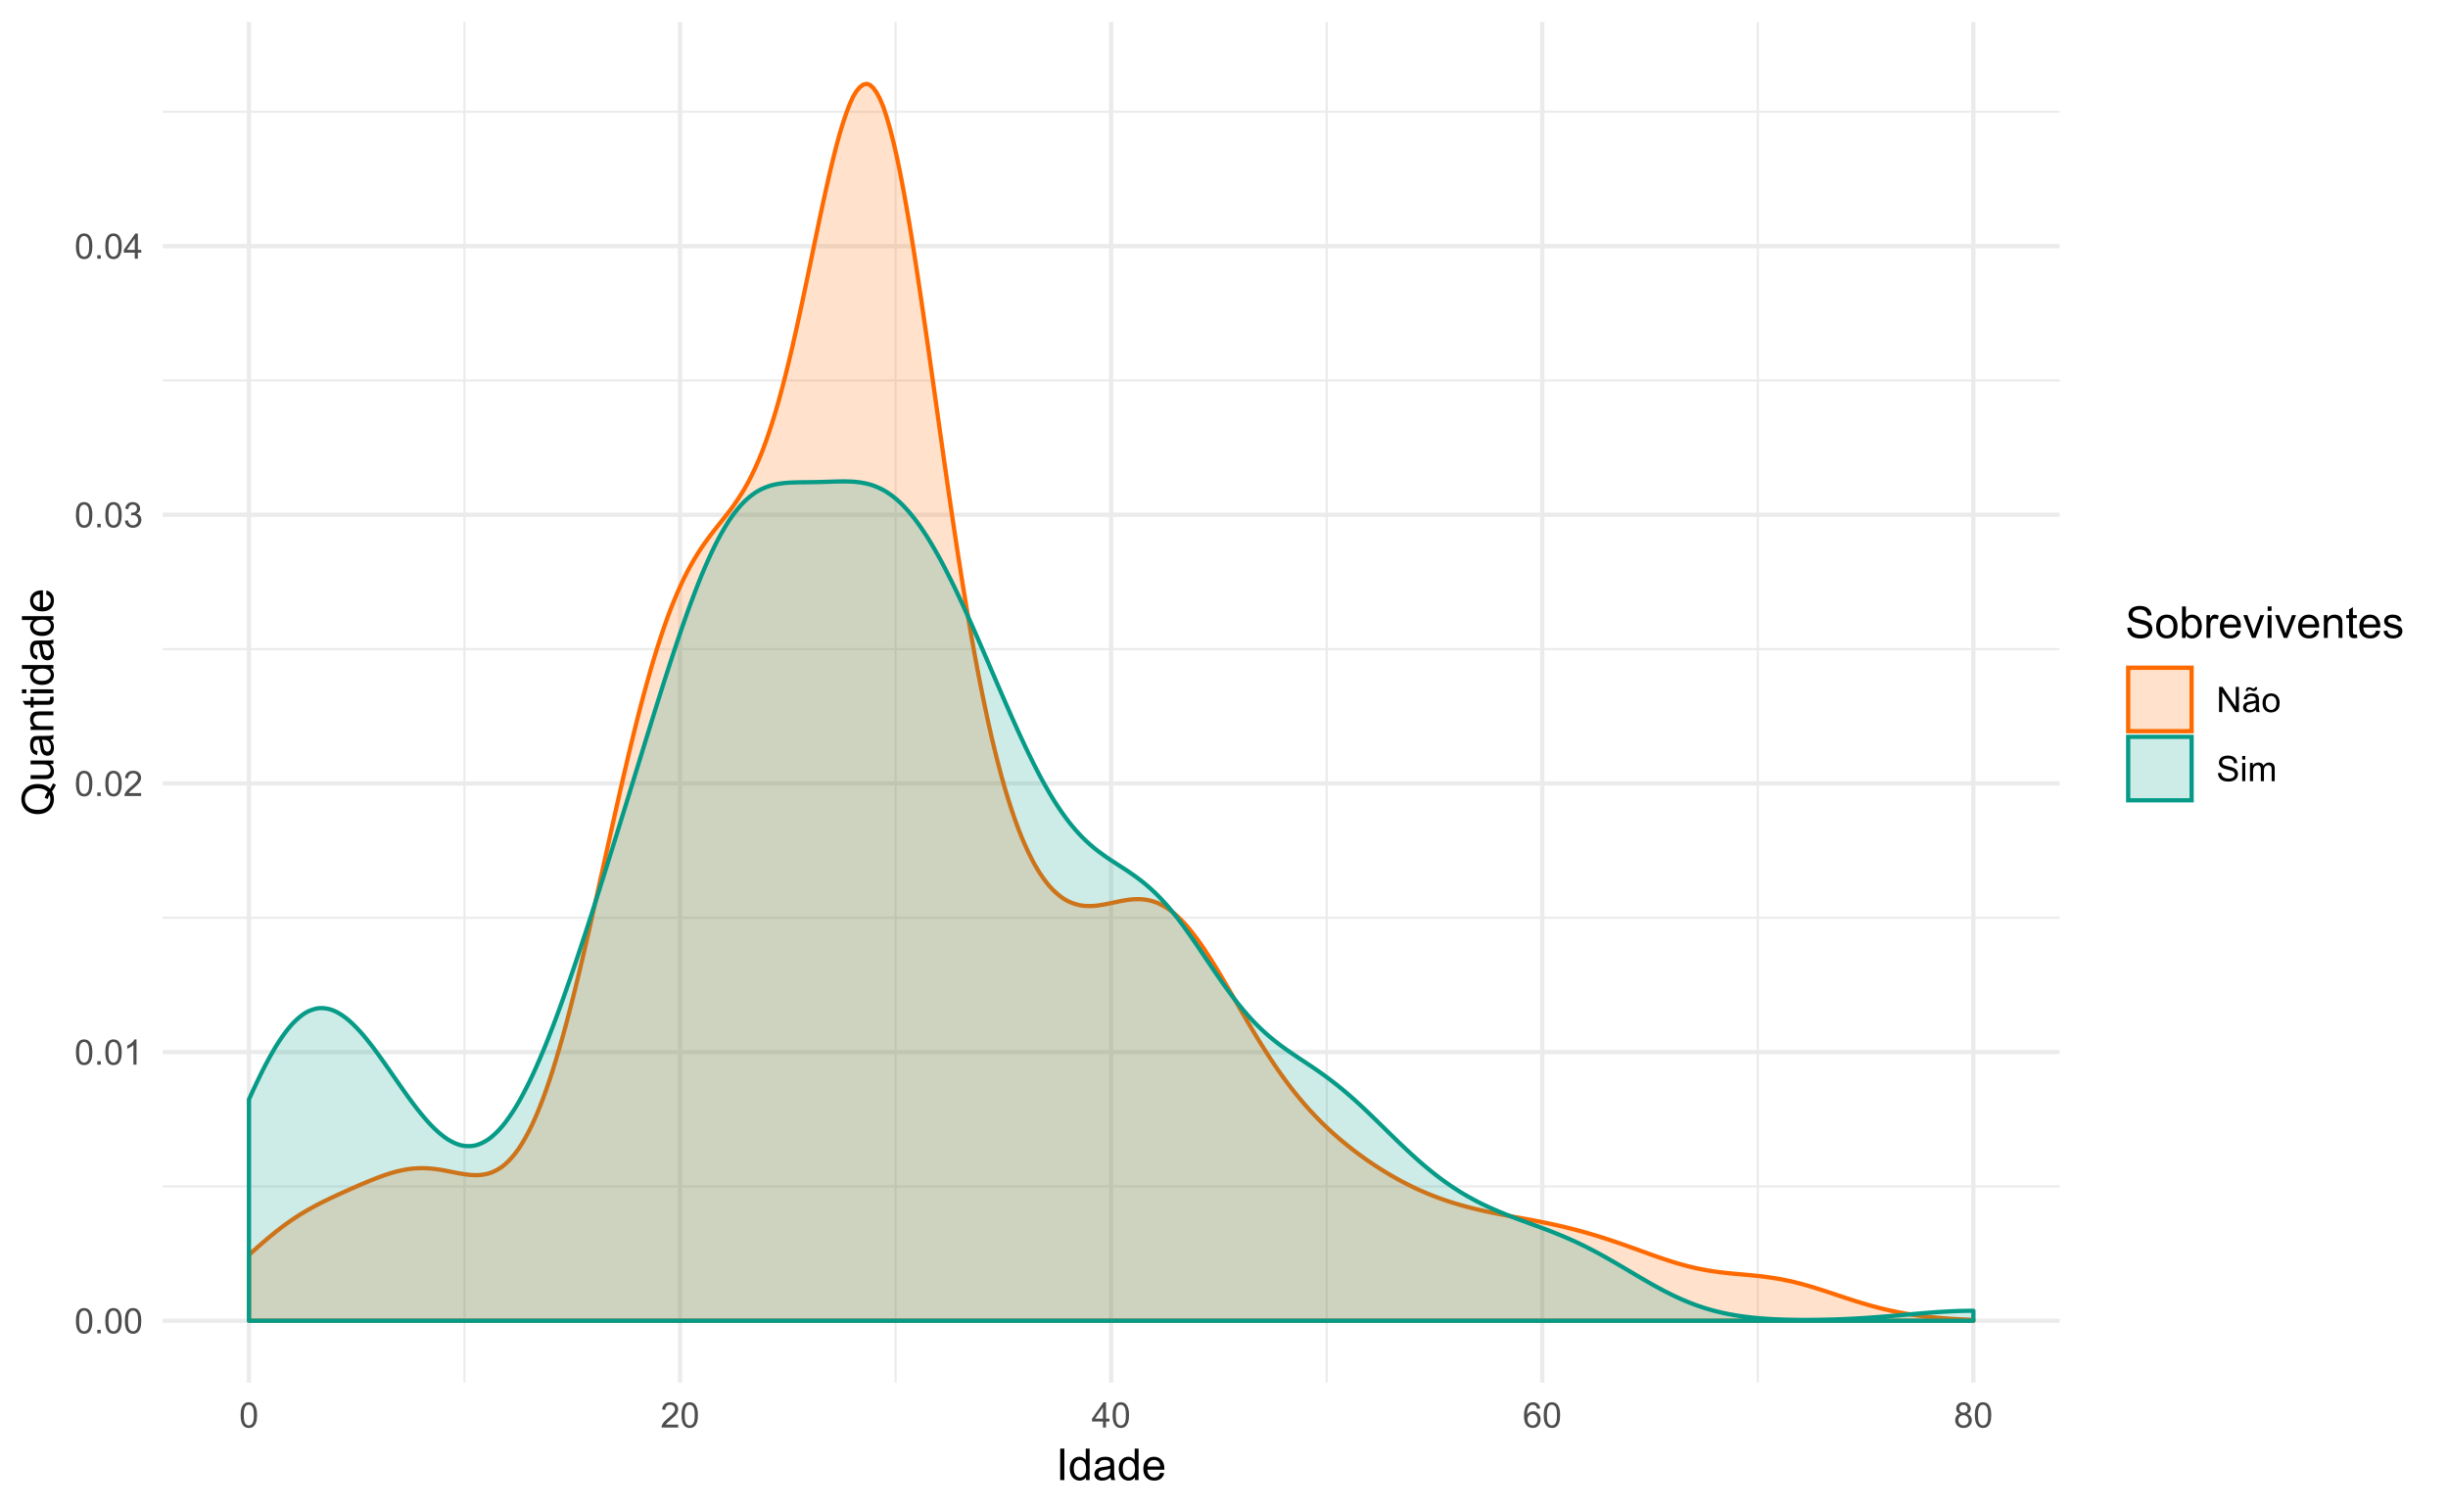 <?xml version="1.0" encoding="UTF-8"?>
<svg xmlns="http://www.w3.org/2000/svg" xmlns:xlink="http://www.w3.org/1999/xlink" width="612pt" height="378pt" viewBox="0 0 612 378" version="1.1">
<defs>
<g>
<symbol overflow="visible" id="glyph0-0">
<path style="stroke:none;" d="M 1.102 0 L 1.102 -5.5 L 5.5 -5.5 L 5.5 0 Z M 1.238 -0.137 L 5.363 -0.137 L 5.363 -5.363 L 1.238 -5.363 Z M 1.238 -0.137 "/>
</symbol>
<symbol overflow="visible" id="glyph0-1">
<path style="stroke:none;" d="M 0.367 -3.105 C 0.363 -3.848 0.438 -4.445 0.594 -4.902 C 0.742 -5.355 0.973 -5.707 1.277 -5.953 C 1.578 -6.199 1.957 -6.32 2.418 -6.324 C 2.754 -6.32 3.051 -6.254 3.309 -6.121 C 3.562 -5.984 3.773 -5.789 3.938 -5.531 C 4.102 -5.273 4.23 -4.961 4.328 -4.594 C 4.422 -4.227 4.469 -3.73 4.473 -3.105 C 4.469 -2.367 4.395 -1.77 4.242 -1.316 C 4.09 -0.859 3.863 -0.508 3.562 -0.262 C 3.258 -0.016 2.875 0.105 2.418 0.109 C 1.809 0.105 1.332 -0.109 0.988 -0.547 C 0.57 -1.066 0.363 -1.922 0.367 -3.105 Z M 1.16 -3.105 C 1.16 -2.07 1.281 -1.379 1.523 -1.039 C 1.766 -0.695 2.062 -0.527 2.418 -0.527 C 2.773 -0.527 3.074 -0.699 3.316 -1.043 C 3.559 -1.387 3.68 -2.074 3.68 -3.105 C 3.68 -4.145 3.559 -4.832 3.316 -5.172 C 3.074 -5.512 2.77 -5.684 2.41 -5.684 C 2.051 -5.684 1.77 -5.531 1.559 -5.234 C 1.293 -4.844 1.16 -4.137 1.16 -3.105 Z M 1.16 -3.105 "/>
</symbol>
<symbol overflow="visible" id="glyph0-2">
<path style="stroke:none;" d="M 0.801 0 L 0.801 -0.883 L 1.68 -0.883 L 1.68 0 Z M 0.801 0 "/>
</symbol>
<symbol overflow="visible" id="glyph0-3">
<path style="stroke:none;" d="M 3.277 0 L 2.504 0 L 2.504 -4.93 C 2.316 -4.75 2.074 -4.574 1.773 -4.395 C 1.469 -4.215 1.195 -4.082 0.957 -3.996 L 0.957 -4.742 C 1.387 -4.941 1.766 -5.188 2.09 -5.48 C 2.414 -5.77 2.645 -6.051 2.781 -6.324 L 3.277 -6.324 Z M 3.277 0 "/>
</symbol>
<symbol overflow="visible" id="glyph0-4">
<path style="stroke:none;" d="M 4.43 -0.742 L 4.43 0 L 0.266 0 C 0.258 -0.188 0.289 -0.367 0.355 -0.539 C 0.461 -0.82 0.629 -1.098 0.863 -1.375 C 1.094 -1.648 1.434 -1.965 1.879 -2.328 C 2.562 -2.887 3.023 -3.332 3.266 -3.664 C 3.5 -3.988 3.621 -4.301 3.625 -4.594 C 3.621 -4.898 3.512 -5.156 3.297 -5.367 C 3.074 -5.578 2.789 -5.684 2.441 -5.684 C 2.066 -5.684 1.77 -5.57 1.547 -5.348 C 1.32 -5.125 1.207 -4.816 1.207 -4.422 L 0.414 -4.504 C 0.465 -5.094 0.668 -5.543 1.027 -5.855 C 1.379 -6.164 1.855 -6.32 2.457 -6.324 C 3.059 -6.32 3.539 -6.152 3.891 -5.82 C 4.242 -5.484 4.418 -5.07 4.422 -4.578 C 4.418 -4.32 4.367 -4.074 4.266 -3.832 C 4.164 -3.59 3.992 -3.332 3.754 -3.062 C 3.512 -2.793 3.113 -2.426 2.562 -1.957 C 2.094 -1.566 1.797 -1.301 1.664 -1.16 C 1.531 -1.02 1.422 -0.879 1.34 -0.742 Z M 4.43 -0.742 "/>
</symbol>
<symbol overflow="visible" id="glyph0-5">
<path style="stroke:none;" d="M 0.371 -1.664 L 1.145 -1.766 C 1.23 -1.324 1.383 -1.008 1.598 -0.816 C 1.809 -0.621 2.066 -0.527 2.375 -0.527 C 2.734 -0.527 3.043 -0.652 3.297 -0.906 C 3.547 -1.156 3.672 -1.469 3.676 -1.844 C 3.672 -2.195 3.555 -2.488 3.324 -2.719 C 3.09 -2.949 2.797 -3.062 2.441 -3.066 C 2.293 -3.062 2.109 -3.035 1.895 -2.98 L 1.98 -3.66 C 2.031 -3.652 2.07 -3.648 2.105 -3.652 C 2.434 -3.648 2.73 -3.734 2.996 -3.91 C 3.254 -4.078 3.387 -4.344 3.391 -4.703 C 3.387 -4.984 3.289 -5.219 3.102 -5.406 C 2.906 -5.59 2.66 -5.684 2.359 -5.688 C 2.055 -5.684 1.805 -5.59 1.605 -5.402 C 1.402 -5.215 1.273 -4.93 1.219 -4.555 L 0.445 -4.691 C 0.539 -5.207 0.754 -5.609 1.09 -5.895 C 1.426 -6.18 1.844 -6.32 2.344 -6.324 C 2.688 -6.32 3.004 -6.246 3.293 -6.102 C 3.582 -5.953 3.801 -5.754 3.953 -5.5 C 4.105 -5.242 4.184 -4.973 4.184 -4.688 C 4.184 -4.414 4.109 -4.164 3.965 -3.945 C 3.816 -3.719 3.602 -3.543 3.316 -3.41 C 3.688 -3.324 3.977 -3.145 4.184 -2.875 C 4.391 -2.602 4.492 -2.262 4.496 -1.859 C 4.492 -1.305 4.293 -0.84 3.895 -0.461 C 3.492 -0.078 2.984 0.109 2.371 0.113 C 1.816 0.109 1.355 -0.051 0.992 -0.379 C 0.625 -0.707 0.418 -1.137 0.371 -1.664 Z M 0.371 -1.664 "/>
</symbol>
<symbol overflow="visible" id="glyph0-6">
<path style="stroke:none;" d="M 2.844 0 L 2.844 -1.508 L 0.113 -1.508 L 0.113 -2.219 L 2.988 -6.301 L 3.617 -6.301 L 3.617 -2.219 L 4.469 -2.219 L 4.469 -1.508 L 3.617 -1.508 L 3.617 0 Z M 2.844 -2.219 L 2.844 -5.059 L 0.871 -2.219 Z M 2.844 -2.219 "/>
</symbol>
<symbol overflow="visible" id="glyph0-7">
<path style="stroke:none;" d="M 4.379 -4.758 L 3.609 -4.695 C 3.539 -4.996 3.441 -5.219 3.316 -5.359 C 3.105 -5.574 2.848 -5.684 2.543 -5.688 C 2.297 -5.684 2.078 -5.617 1.895 -5.484 C 1.648 -5.305 1.457 -5.043 1.32 -4.703 C 1.176 -4.363 1.105 -3.879 1.102 -3.25 C 1.285 -3.531 1.512 -3.742 1.781 -3.879 C 2.051 -4.016 2.332 -4.082 2.629 -4.086 C 3.141 -4.082 3.578 -3.895 3.945 -3.516 C 4.305 -3.137 4.488 -2.645 4.492 -2.047 C 4.488 -1.648 4.402 -1.281 4.234 -0.941 C 4.062 -0.602 3.828 -0.34 3.531 -0.16 C 3.23 0.02 2.895 0.105 2.52 0.109 C 1.871 0.105 1.344 -0.129 0.941 -0.602 C 0.531 -1.074 0.328 -1.855 0.332 -2.949 C 0.328 -4.16 0.551 -5.047 1.004 -5.602 C 1.395 -6.082 1.926 -6.32 2.59 -6.324 C 3.086 -6.32 3.492 -6.184 3.809 -5.906 C 4.125 -5.629 4.312 -5.246 4.379 -4.758 Z M 1.219 -2.039 C 1.219 -1.773 1.273 -1.516 1.387 -1.273 C 1.5 -1.027 1.66 -0.844 1.863 -0.719 C 2.066 -0.59 2.277 -0.527 2.504 -0.527 C 2.828 -0.527 3.109 -0.656 3.348 -0.922 C 3.578 -1.184 3.695 -1.543 3.699 -2 C 3.695 -2.43 3.582 -2.773 3.352 -3.027 C 3.117 -3.273 2.824 -3.398 2.477 -3.402 C 2.121 -3.398 1.824 -3.273 1.582 -3.027 C 1.34 -2.773 1.219 -2.445 1.219 -2.039 Z M 1.219 -2.039 "/>
</symbol>
<symbol overflow="visible" id="glyph0-8">
<path style="stroke:none;" d="M 1.555 -3.418 C 1.23 -3.531 0.992 -3.699 0.84 -3.918 C 0.684 -4.133 0.609 -4.395 0.609 -4.699 C 0.609 -5.156 0.773 -5.539 1.102 -5.855 C 1.43 -6.164 1.867 -6.32 2.418 -6.324 C 2.969 -6.32 3.41 -6.16 3.746 -5.844 C 4.078 -5.523 4.246 -5.137 4.25 -4.68 C 4.246 -4.387 4.172 -4.133 4.02 -3.918 C 3.863 -3.699 3.629 -3.531 3.32 -3.418 C 3.707 -3.285 4 -3.082 4.203 -2.805 C 4.402 -2.52 4.504 -2.184 4.508 -1.801 C 4.504 -1.258 4.312 -0.805 3.934 -0.441 C 3.551 -0.074 3.051 0.105 2.434 0.109 C 1.809 0.105 1.309 -0.074 0.926 -0.441 C 0.543 -0.809 0.352 -1.27 0.355 -1.82 C 0.352 -2.23 0.457 -2.574 0.668 -2.852 C 0.875 -3.125 1.168 -3.312 1.555 -3.418 Z M 1.402 -4.727 C 1.398 -4.426 1.496 -4.184 1.688 -3.996 C 1.879 -3.805 2.129 -3.707 2.438 -3.711 C 2.734 -3.707 2.977 -3.801 3.168 -3.992 C 3.355 -4.176 3.449 -4.406 3.453 -4.684 C 3.449 -4.965 3.352 -5.203 3.16 -5.398 C 2.961 -5.586 2.719 -5.684 2.43 -5.688 C 2.129 -5.684 1.883 -5.59 1.691 -5.402 C 1.496 -5.215 1.398 -4.988 1.402 -4.727 Z M 1.152 -1.816 C 1.148 -1.598 1.199 -1.383 1.309 -1.176 C 1.41 -0.969 1.566 -0.809 1.773 -0.695 C 1.98 -0.582 2.203 -0.527 2.441 -0.527 C 2.809 -0.527 3.113 -0.645 3.355 -0.883 C 3.594 -1.121 3.715 -1.426 3.719 -1.793 C 3.715 -2.164 3.59 -2.469 3.344 -2.715 C 3.094 -2.957 2.785 -3.082 2.414 -3.082 C 2.051 -3.082 1.75 -2.961 1.512 -2.719 C 1.27 -2.477 1.148 -2.176 1.152 -1.816 Z M 1.152 -1.816 "/>
</symbol>
<symbol overflow="visible" id="glyph0-9">
<path style="stroke:none;" d="M 0.672 0 L 0.672 -6.301 L 1.527 -6.301 L 4.836 -1.352 L 4.836 -6.301 L 5.633 -6.301 L 5.633 0 L 4.777 0 L 1.469 -4.949 L 1.469 0 Z M 0.672 0 "/>
</symbol>
<symbol overflow="visible" id="glyph0-10">
<path style="stroke:none;" d="M 3.559 -0.562 C 3.27 -0.32 2.996 -0.148 2.73 -0.047 C 2.465 0.051 2.18 0.098 1.879 0.102 C 1.375 0.098 0.988 -0.02 0.719 -0.266 C 0.449 -0.508 0.316 -0.82 0.316 -1.203 C 0.316 -1.422 0.367 -1.629 0.469 -1.816 C 0.57 -2 0.703 -2.148 0.871 -2.262 C 1.031 -2.371 1.215 -2.453 1.426 -2.516 C 1.574 -2.551 1.805 -2.59 2.113 -2.629 C 2.734 -2.703 3.195 -2.793 3.492 -2.895 C 3.492 -3 3.492 -3.066 3.496 -3.098 C 3.492 -3.41 3.418 -3.633 3.277 -3.766 C 3.074 -3.938 2.781 -4.023 2.398 -4.027 C 2.031 -4.023 1.762 -3.961 1.59 -3.836 C 1.414 -3.707 1.289 -3.48 1.207 -3.16 L 0.453 -3.262 C 0.516 -3.582 0.629 -3.844 0.789 -4.043 C 0.945 -4.242 1.172 -4.395 1.473 -4.504 C 1.77 -4.609 2.117 -4.664 2.508 -4.668 C 2.898 -4.664 3.215 -4.617 3.457 -4.527 C 3.699 -4.434 3.879 -4.32 3.996 -4.184 C 4.109 -4.043 4.188 -3.867 4.238 -3.656 C 4.258 -3.523 4.27 -3.285 4.273 -2.945 L 4.273 -1.914 C 4.27 -1.191 4.289 -0.734 4.324 -0.547 C 4.355 -0.352 4.418 -0.172 4.52 0 L 3.711 0 C 3.629 -0.16 3.578 -0.348 3.559 -0.562 Z M 3.492 -2.289 C 3.211 -2.172 2.789 -2.074 2.23 -2 C 1.91 -1.949 1.684 -1.898 1.555 -1.844 C 1.422 -1.785 1.32 -1.699 1.25 -1.59 C 1.176 -1.477 1.141 -1.355 1.145 -1.227 C 1.141 -1.016 1.219 -0.844 1.379 -0.707 C 1.531 -0.57 1.762 -0.504 2.062 -0.504 C 2.359 -0.504 2.621 -0.566 2.855 -0.699 C 3.086 -0.824 3.258 -1.004 3.367 -1.234 C 3.449 -1.406 3.492 -1.664 3.492 -2.008 Z M 0.984 -5.238 C 0.98 -5.535 1.062 -5.773 1.23 -5.953 C 1.391 -6.129 1.598 -6.215 1.855 -6.219 C 2.031 -6.215 2.273 -6.137 2.582 -5.984 C 2.75 -5.895 2.887 -5.852 2.988 -5.855 C 3.078 -5.852 3.145 -5.879 3.195 -5.93 C 3.242 -5.98 3.277 -6.078 3.301 -6.23 L 3.859 -6.23 C 3.848 -5.902 3.766 -5.66 3.613 -5.496 C 3.453 -5.332 3.254 -5.25 3.016 -5.25 C 2.832 -5.25 2.594 -5.328 2.305 -5.492 C 2.109 -5.59 1.969 -5.641 1.883 -5.645 C 1.781 -5.641 1.703 -5.609 1.645 -5.543 C 1.578 -5.473 1.547 -5.371 1.555 -5.238 Z M 0.984 -5.238 "/>
</symbol>
<symbol overflow="visible" id="glyph0-11">
<path style="stroke:none;" d="M 0.293 -2.281 C 0.293 -3.125 0.527 -3.754 0.996 -4.16 C 1.387 -4.496 1.863 -4.664 2.434 -4.668 C 3.059 -4.664 3.57 -4.457 3.969 -4.051 C 4.363 -3.637 4.562 -3.07 4.566 -2.348 C 4.562 -1.758 4.477 -1.297 4.301 -0.961 C 4.125 -0.625 3.867 -0.363 3.535 -0.176 C 3.195 0.008 2.828 0.098 2.434 0.102 C 1.789 0.098 1.273 -0.102 0.883 -0.512 C 0.488 -0.918 0.293 -1.508 0.293 -2.281 Z M 1.086 -2.281 C 1.082 -1.695 1.211 -1.258 1.469 -0.969 C 1.723 -0.672 2.043 -0.527 2.434 -0.531 C 2.812 -0.527 3.133 -0.672 3.391 -0.969 C 3.645 -1.258 3.773 -1.707 3.773 -2.309 C 3.773 -2.871 3.645 -3.297 3.387 -3.59 C 3.129 -3.879 2.809 -4.023 2.434 -4.027 C 2.043 -4.023 1.723 -3.879 1.469 -3.594 C 1.211 -3.301 1.082 -2.863 1.086 -2.281 Z M 1.086 -2.281 "/>
</symbol>
<symbol overflow="visible" id="glyph0-12">
<path style="stroke:none;" d="M 0.395 -2.023 L 1.18 -2.094 C 1.215 -1.773 1.305 -1.516 1.441 -1.316 C 1.574 -1.113 1.785 -0.949 2.074 -0.828 C 2.359 -0.699 2.68 -0.637 3.043 -0.641 C 3.355 -0.637 3.637 -0.684 3.883 -0.781 C 4.125 -0.875 4.305 -1.008 4.426 -1.172 C 4.543 -1.336 4.605 -1.516 4.605 -1.711 C 4.605 -1.906 4.547 -2.078 4.434 -2.227 C 4.316 -2.375 4.129 -2.5 3.867 -2.602 C 3.695 -2.664 3.32 -2.766 2.746 -2.906 C 2.164 -3.047 1.758 -3.176 1.531 -3.301 C 1.227 -3.453 1.004 -3.648 0.855 -3.887 C 0.707 -4.117 0.633 -4.379 0.637 -4.672 C 0.633 -4.984 0.723 -5.281 0.906 -5.562 C 1.082 -5.836 1.344 -6.047 1.695 -6.191 C 2.039 -6.332 2.426 -6.402 2.852 -6.406 C 3.316 -6.402 3.73 -6.328 4.09 -6.18 C 4.445 -6.027 4.719 -5.805 4.91 -5.516 C 5.102 -5.219 5.203 -4.891 5.219 -4.523 L 4.422 -4.465 C 4.375 -4.863 4.23 -5.164 3.984 -5.367 C 3.734 -5.57 3.367 -5.672 2.887 -5.672 C 2.383 -5.672 2.016 -5.578 1.785 -5.395 C 1.555 -5.207 1.441 -4.984 1.441 -4.727 C 1.441 -4.496 1.52 -4.309 1.684 -4.168 C 1.84 -4.02 2.262 -3.871 2.941 -3.719 C 3.617 -3.562 4.082 -3.43 4.336 -3.316 C 4.703 -3.145 4.973 -2.93 5.148 -2.672 C 5.32 -2.414 5.406 -2.113 5.41 -1.777 C 5.406 -1.441 5.312 -1.129 5.121 -0.832 C 4.93 -0.535 4.652 -0.301 4.293 -0.137 C 3.93 0.027 3.527 0.105 3.082 0.109 C 2.512 0.105 2.031 0.023 1.648 -0.141 C 1.258 -0.305 0.957 -0.555 0.742 -0.891 C 0.52 -1.223 0.402 -1.598 0.395 -2.023 Z M 0.395 -2.023 "/>
</symbol>
<symbol overflow="visible" id="glyph0-13">
<path style="stroke:none;" d="M 0.586 -5.41 L 0.586 -6.301 L 1.359 -6.301 L 1.359 -5.41 Z M 0.586 0 L 0.586 -4.562 L 1.359 -4.562 L 1.359 0 Z M 0.586 0 "/>
</symbol>
<symbol overflow="visible" id="glyph0-14">
<path style="stroke:none;" d="M 0.578 0 L 0.578 -4.562 L 1.273 -4.562 L 1.273 -3.922 C 1.414 -4.141 1.605 -4.32 1.844 -4.461 C 2.078 -4.594 2.348 -4.664 2.656 -4.668 C 2.992 -4.664 3.27 -4.594 3.488 -4.457 C 3.699 -4.312 3.852 -4.117 3.945 -3.867 C 4.301 -4.398 4.773 -4.664 5.355 -4.668 C 5.805 -4.664 6.148 -4.539 6.395 -4.289 C 6.637 -4.039 6.762 -3.652 6.762 -3.133 L 6.762 0 L 5.996 0 L 5.996 -2.875 C 5.992 -3.184 5.969 -3.406 5.918 -3.543 C 5.867 -3.676 5.773 -3.785 5.645 -3.871 C 5.512 -3.953 5.359 -3.996 5.184 -3.996 C 4.859 -3.996 4.594 -3.887 4.383 -3.676 C 4.172 -3.457 4.066 -3.117 4.066 -2.652 L 4.066 0 L 3.293 0 L 3.293 -2.965 C 3.293 -3.309 3.227 -3.566 3.102 -3.738 C 2.973 -3.91 2.77 -3.996 2.484 -3.996 C 2.266 -3.996 2.062 -3.938 1.879 -3.824 C 1.691 -3.707 1.559 -3.539 1.477 -3.32 C 1.391 -3.098 1.348 -2.781 1.352 -2.367 L 1.352 0 Z M 0.578 0 "/>
</symbol>
<symbol overflow="visible" id="glyph1-0">
<path style="stroke:none;" d="M 1.375 0 L 1.375 -6.875 L 6.875 -6.875 L 6.875 0 Z M 1.547 -0.172 L 6.703 -0.172 L 6.703 -6.703 L 1.547 -6.703 Z M 1.547 -0.172 "/>
</symbol>
<symbol overflow="visible" id="glyph1-1">
<path style="stroke:none;" d="M 1.027 0 L 1.027 -7.875 L 2.066 -7.875 L 2.066 0 Z M 1.027 0 "/>
</symbol>
<symbol overflow="visible" id="glyph1-2">
<path style="stroke:none;" d="M 4.426 0 L 4.426 -0.719 C 4.059 -0.152 3.527 0.129 2.832 0.129 C 2.371 0.129 1.953 0.004 1.574 -0.246 C 1.191 -0.496 0.895 -0.844 0.688 -1.297 C 0.477 -1.742 0.375 -2.262 0.375 -2.848 C 0.375 -3.414 0.469 -3.93 0.66 -4.395 C 0.848 -4.859 1.133 -5.215 1.516 -5.461 C 1.895 -5.707 2.32 -5.828 2.789 -5.832 C 3.133 -5.828 3.438 -5.758 3.707 -5.613 C 3.973 -5.469 4.191 -5.277 4.359 -5.047 L 4.359 -7.875 L 5.324 -7.875 L 5.324 0 Z M 1.371 -2.848 C 1.371 -2.113 1.523 -1.566 1.832 -1.207 C 2.137 -0.844 2.5 -0.66 2.922 -0.664 C 3.34 -0.66 3.699 -0.836 3.996 -1.184 C 4.293 -1.527 4.441 -2.055 4.441 -2.766 C 4.441 -3.547 4.289 -4.117 3.988 -4.484 C 3.688 -4.844 3.316 -5.027 2.879 -5.031 C 2.445 -5.027 2.086 -4.852 1.801 -4.504 C 1.512 -4.152 1.371 -3.602 1.371 -2.848 Z M 1.371 -2.848 "/>
</symbol>
<symbol overflow="visible" id="glyph1-3">
<path style="stroke:none;" d="M 4.445 -0.703 C 4.086 -0.398 3.742 -0.184 3.414 -0.059 C 3.082 0.066 2.727 0.129 2.348 0.129 C 1.719 0.129 1.238 -0.023 0.902 -0.328 C 0.566 -0.633 0.398 -1.023 0.398 -1.504 C 0.398 -1.781 0.461 -2.035 0.586 -2.27 C 0.711 -2.496 0.875 -2.684 1.086 -2.824 C 1.289 -2.965 1.523 -3.07 1.781 -3.141 C 1.969 -3.191 2.254 -3.238 2.641 -3.289 C 3.418 -3.375 3.992 -3.488 4.367 -3.621 C 4.367 -3.754 4.371 -3.836 4.371 -3.871 C 4.371 -4.266 4.277 -4.543 4.098 -4.703 C 3.848 -4.918 3.48 -5.027 2.996 -5.031 C 2.539 -5.027 2.203 -4.949 1.988 -4.793 C 1.77 -4.633 1.609 -4.352 1.508 -3.949 L 0.562 -4.078 C 0.648 -4.48 0.789 -4.805 0.988 -5.055 C 1.184 -5.301 1.469 -5.492 1.844 -5.629 C 2.215 -5.762 2.645 -5.828 3.137 -5.832 C 3.621 -5.828 4.02 -5.773 4.324 -5.66 C 4.629 -5.543 4.852 -5.398 4.996 -5.227 C 5.137 -5.055 5.238 -4.836 5.297 -4.57 C 5.328 -4.406 5.344 -4.109 5.344 -3.68 L 5.344 -2.391 C 5.344 -1.492 5.363 -0.922 5.406 -0.684 C 5.445 -0.445 5.527 -0.219 5.648 0 L 4.641 0 C 4.539 -0.199 4.473 -0.434 4.445 -0.703 Z M 4.367 -2.863 C 4.012 -2.719 3.488 -2.598 2.789 -2.496 C 2.391 -2.438 2.105 -2.371 1.941 -2.301 C 1.773 -2.227 1.648 -2.121 1.562 -1.988 C 1.473 -1.848 1.43 -1.695 1.43 -1.531 C 1.43 -1.27 1.527 -1.055 1.723 -0.887 C 1.918 -0.711 2.203 -0.625 2.578 -0.629 C 2.949 -0.625 3.277 -0.707 3.57 -0.871 C 3.859 -1.031 4.074 -1.254 4.211 -1.543 C 4.312 -1.754 4.363 -2.078 4.367 -2.508 Z M 4.367 -2.863 "/>
</symbol>
<symbol overflow="visible" id="glyph1-4">
<path style="stroke:none;" d="M 4.629 -1.836 L 5.629 -1.715 C 5.469 -1.125 5.176 -0.672 4.75 -0.352 C 4.324 -0.031 3.781 0.129 3.121 0.129 C 2.281 0.129 1.617 -0.125 1.133 -0.641 C 0.641 -1.152 0.398 -1.875 0.402 -2.805 C 0.398 -3.762 0.645 -4.504 1.145 -5.035 C 1.637 -5.562 2.277 -5.828 3.066 -5.832 C 3.824 -5.828 4.449 -5.57 4.934 -5.051 C 5.418 -4.531 5.66 -3.801 5.66 -2.863 C 5.66 -2.805 5.656 -2.719 5.656 -2.605 L 1.402 -2.605 C 1.434 -1.977 1.613 -1.496 1.934 -1.164 C 2.25 -0.828 2.645 -0.66 3.125 -0.664 C 3.477 -0.66 3.781 -0.754 4.031 -0.945 C 4.281 -1.129 4.48 -1.426 4.629 -1.836 Z M 1.457 -3.398 L 4.641 -3.398 C 4.598 -3.879 4.473 -4.238 4.273 -4.48 C 3.961 -4.852 3.562 -5.039 3.078 -5.039 C 2.629 -5.039 2.258 -4.891 1.957 -4.594 C 1.652 -4.297 1.484 -3.898 1.457 -3.398 Z M 1.457 -3.398 "/>
</symbol>
<symbol overflow="visible" id="glyph1-5">
<path style="stroke:none;" d="M 0.492 -2.531 L 1.477 -2.617 C 1.523 -2.219 1.629 -1.895 1.801 -1.645 C 1.969 -1.391 2.234 -1.188 2.594 -1.031 C 2.949 -0.875 3.352 -0.797 3.805 -0.801 C 4.195 -0.797 4.547 -0.855 4.855 -0.977 C 5.156 -1.094 5.383 -1.258 5.535 -1.465 C 5.68 -1.668 5.754 -1.891 5.758 -2.137 C 5.754 -2.383 5.684 -2.598 5.543 -2.785 C 5.398 -2.965 5.16 -3.121 4.836 -3.25 C 4.617 -3.332 4.148 -3.461 3.43 -3.633 C 2.703 -3.805 2.199 -3.969 1.914 -4.125 C 1.535 -4.32 1.254 -4.562 1.07 -4.859 C 0.887 -5.148 0.797 -5.477 0.797 -5.84 C 0.797 -6.234 0.906 -6.605 1.133 -6.953 C 1.355 -7.297 1.688 -7.559 2.121 -7.738 C 2.555 -7.914 3.035 -8.004 3.566 -8.008 C 4.148 -8.004 4.664 -7.91 5.109 -7.727 C 5.555 -7.535 5.898 -7.258 6.141 -6.895 C 6.379 -6.527 6.508 -6.113 6.527 -5.656 L 5.527 -5.582 C 5.469 -6.078 5.289 -6.453 4.98 -6.707 C 4.668 -6.961 4.211 -7.09 3.609 -7.09 C 2.977 -7.09 2.516 -6.973 2.23 -6.742 C 1.941 -6.512 1.797 -6.234 1.801 -5.906 C 1.797 -5.625 1.898 -5.391 2.105 -5.211 C 2.301 -5.023 2.824 -4.836 3.676 -4.648 C 4.52 -4.453 5.102 -4.289 5.418 -4.148 C 5.875 -3.934 6.215 -3.664 6.434 -3.344 C 6.652 -3.02 6.762 -2.645 6.762 -2.223 C 6.762 -1.801 6.641 -1.406 6.402 -1.039 C 6.16 -0.664 5.816 -0.379 5.367 -0.176 C 4.918 0.027 4.41 0.129 3.852 0.133 C 3.133 0.129 2.535 0.027 2.059 -0.176 C 1.574 -0.383 1.199 -0.695 0.926 -1.113 C 0.652 -1.531 0.508 -2.004 0.492 -2.531 Z M 0.492 -2.531 "/>
</symbol>
<symbol overflow="visible" id="glyph1-6">
<path style="stroke:none;" d="M 0.367 -2.852 C 0.363 -3.906 0.656 -4.688 1.246 -5.199 C 1.734 -5.617 2.332 -5.828 3.039 -5.832 C 3.82 -5.828 4.461 -5.574 4.961 -5.062 C 5.457 -4.547 5.707 -3.836 5.711 -2.934 C 5.707 -2.195 5.598 -1.617 5.379 -1.199 C 5.156 -0.777 4.832 -0.449 4.414 -0.219 C 3.992 0.016 3.535 0.129 3.039 0.129 C 2.238 0.129 1.594 -0.125 1.105 -0.637 C 0.609 -1.148 0.363 -1.887 0.367 -2.852 Z M 1.359 -2.852 C 1.359 -2.121 1.516 -1.574 1.836 -1.211 C 2.152 -0.844 2.555 -0.66 3.039 -0.664 C 3.516 -0.66 3.914 -0.844 4.234 -1.211 C 4.551 -1.574 4.711 -2.133 4.715 -2.883 C 4.711 -3.586 4.551 -4.117 4.234 -4.484 C 3.91 -4.844 3.512 -5.027 3.039 -5.031 C 2.555 -5.027 2.152 -4.848 1.836 -4.488 C 1.516 -4.129 1.359 -3.582 1.359 -2.852 Z M 1.359 -2.852 "/>
</symbol>
<symbol overflow="visible" id="glyph1-7">
<path style="stroke:none;" d="M 1.617 0 L 0.719 0 L 0.719 -7.875 L 1.688 -7.875 L 1.688 -5.066 C 2.094 -5.574 2.613 -5.828 3.25 -5.832 C 3.598 -5.828 3.93 -5.758 4.246 -5.621 C 4.555 -5.477 4.812 -5.277 5.02 -5.023 C 5.219 -4.766 5.379 -4.457 5.496 -4.098 C 5.609 -3.73 5.664 -3.344 5.668 -2.938 C 5.664 -1.957 5.422 -1.203 4.941 -0.672 C 4.453 -0.137 3.875 0.129 3.203 0.129 C 2.527 0.129 2 -0.152 1.617 -0.715 Z M 1.605 -2.895 C 1.605 -2.207 1.699 -1.711 1.887 -1.414 C 2.191 -0.91 2.602 -0.66 3.121 -0.664 C 3.539 -0.66 3.902 -0.844 4.215 -1.215 C 4.52 -1.578 4.676 -2.129 4.68 -2.859 C 4.676 -3.602 4.527 -4.148 4.234 -4.508 C 3.938 -4.859 3.582 -5.039 3.164 -5.039 C 2.742 -5.039 2.375 -4.855 2.066 -4.488 C 1.758 -4.121 1.605 -3.59 1.605 -2.895 Z M 1.605 -2.895 "/>
</symbol>
<symbol overflow="visible" id="glyph1-8">
<path style="stroke:none;" d="M 0.715 0 L 0.715 -5.703 L 1.586 -5.703 L 1.586 -4.84 C 1.805 -5.242 2.008 -5.508 2.199 -5.637 C 2.383 -5.766 2.59 -5.828 2.82 -5.832 C 3.141 -5.828 3.473 -5.727 3.812 -5.523 L 3.48 -4.625 C 3.242 -4.762 3.004 -4.832 2.773 -4.836 C 2.555 -4.832 2.363 -4.77 2.199 -4.645 C 2.027 -4.516 1.91 -4.34 1.844 -4.113 C 1.73 -3.77 1.676 -3.391 1.68 -2.984 L 1.68 0 Z M 0.715 0 "/>
</symbol>
<symbol overflow="visible" id="glyph1-9">
<path style="stroke:none;" d="M 2.309 0 L 0.141 -5.703 L 1.16 -5.703 L 2.383 -2.289 C 2.512 -1.918 2.633 -1.535 2.75 -1.141 C 2.832 -1.438 2.953 -1.797 3.109 -2.223 L 4.379 -5.703 L 5.371 -5.703 L 3.211 0 Z M 2.309 0 "/>
</symbol>
<symbol overflow="visible" id="glyph1-10">
<path style="stroke:none;" d="M 0.73 -6.762 L 0.73 -7.875 L 1.695 -7.875 L 1.695 -6.762 Z M 0.73 0 L 0.73 -5.703 L 1.695 -5.703 L 1.695 0 Z M 0.73 0 "/>
</symbol>
<symbol overflow="visible" id="glyph1-11">
<path style="stroke:none;" d="M 0.727 0 L 0.727 -5.703 L 1.594 -5.703 L 1.594 -4.895 C 2.012 -5.516 2.617 -5.828 3.41 -5.832 C 3.754 -5.828 4.066 -5.766 4.355 -5.645 C 4.641 -5.52 4.859 -5.359 5.004 -5.16 C 5.145 -4.957 5.242 -4.719 5.305 -4.445 C 5.336 -4.266 5.355 -3.953 5.359 -3.508 L 5.359 0 L 4.395 0 L 4.395 -3.469 C 4.395 -3.863 4.355 -4.156 4.281 -4.352 C 4.203 -4.543 4.07 -4.699 3.879 -4.82 C 3.688 -4.934 3.461 -4.992 3.207 -4.996 C 2.793 -4.992 2.438 -4.859 2.141 -4.602 C 1.836 -4.336 1.688 -3.844 1.691 -3.117 L 1.691 0 Z M 0.727 0 "/>
</symbol>
<symbol overflow="visible" id="glyph1-12">
<path style="stroke:none;" d="M 2.836 -0.863 L 2.977 -0.012 C 2.703 0.043 2.457 0.07 2.246 0.074 C 1.891 0.07 1.621 0.02 1.43 -0.09 C 1.234 -0.199 1.098 -0.348 1.02 -0.527 C 0.941 -0.707 0.902 -1.086 0.902 -1.672 L 0.902 -4.953 L 0.195 -4.953 L 0.195 -5.703 L 0.902 -5.703 L 0.902 -7.117 L 1.863 -7.695 L 1.863 -5.703 L 2.836 -5.703 L 2.836 -4.953 L 1.863 -4.953 L 1.863 -1.617 C 1.863 -1.34 1.879 -1.16 1.914 -1.086 C 1.945 -1.004 2 -0.941 2.078 -0.898 C 2.152 -0.848 2.262 -0.824 2.41 -0.828 C 2.516 -0.824 2.66 -0.836 2.836 -0.863 Z M 2.836 -0.863 "/>
</symbol>
<symbol overflow="visible" id="glyph1-13">
<path style="stroke:none;" d="M 0.34 -1.703 L 1.293 -1.852 C 1.344 -1.469 1.492 -1.172 1.742 -0.969 C 1.984 -0.762 2.328 -0.66 2.773 -0.664 C 3.211 -0.66 3.539 -0.75 3.758 -0.934 C 3.969 -1.113 4.078 -1.328 4.082 -1.574 C 4.078 -1.789 3.984 -1.961 3.797 -2.09 C 3.664 -2.172 3.332 -2.281 2.809 -2.418 C 2.098 -2.594 1.605 -2.75 1.332 -2.883 C 1.055 -3.012 0.848 -3.191 0.711 -3.422 C 0.566 -3.652 0.496 -3.906 0.5 -4.188 C 0.496 -4.441 0.555 -4.676 0.672 -4.895 C 0.785 -5.105 0.945 -5.289 1.148 -5.438 C 1.297 -5.547 1.5 -5.637 1.762 -5.715 C 2.02 -5.789 2.301 -5.828 2.602 -5.832 C 3.047 -5.828 3.438 -5.766 3.777 -5.637 C 4.113 -5.508 4.363 -5.332 4.527 -5.113 C 4.688 -4.891 4.797 -4.598 4.859 -4.234 L 3.914 -4.102 C 3.871 -4.395 3.746 -4.621 3.543 -4.789 C 3.336 -4.953 3.043 -5.039 2.668 -5.039 C 2.223 -5.039 1.906 -4.965 1.719 -4.816 C 1.523 -4.668 1.43 -4.496 1.434 -4.301 C 1.43 -4.176 1.469 -4.062 1.551 -3.965 C 1.629 -3.859 1.754 -3.773 1.922 -3.707 C 2.016 -3.668 2.301 -3.586 2.777 -3.461 C 3.461 -3.273 3.938 -3.121 4.207 -3.008 C 4.477 -2.891 4.688 -2.723 4.844 -2.504 C 4.996 -2.277 5.074 -2.004 5.074 -1.676 C 5.074 -1.352 4.98 -1.047 4.793 -0.766 C 4.605 -0.48 4.332 -0.262 3.98 -0.105 C 3.621 0.051 3.223 0.129 2.777 0.129 C 2.035 0.129 1.469 -0.023 1.082 -0.332 C 0.691 -0.641 0.445 -1.098 0.34 -1.703 Z M 0.34 -1.703 "/>
</symbol>
<symbol overflow="visible" id="glyph2-0">
<path style="stroke:none;" d="M 0 -1.375 L -6.875 -1.375 L -6.875 -6.875 L 0 -6.875 Z M -0.172 -1.547 L -0.172 -6.703 L -6.703 -6.703 L -6.703 -1.547 Z M -0.172 -1.547 "/>
</symbol>
<symbol overflow="visible" id="glyph2-1">
<path style="stroke:none;" d="M -0.844 -6.816 C -0.508 -7.293 -0.262 -7.738 -0.113 -8.152 L 0.613 -7.848 C 0.406 -7.277 0.086 -6.715 -0.355 -6.156 C -0.031 -5.57 0.129 -4.926 0.133 -4.223 C 0.129 -3.508 -0.039 -2.859 -0.383 -2.281 C -0.723 -1.699 -1.207 -1.254 -1.832 -0.941 C -2.453 -0.625 -3.156 -0.469 -3.938 -0.473 C -4.711 -0.469 -5.418 -0.625 -6.059 -0.945 C -6.695 -1.258 -7.18 -1.707 -7.516 -2.289 C -7.848 -2.871 -8.016 -3.523 -8.016 -4.242 C -8.016 -4.969 -7.84 -5.621 -7.496 -6.207 C -7.145 -6.789 -6.66 -7.234 -6.043 -7.543 C -5.418 -7.848 -4.719 -8.004 -3.941 -8.004 C -3.289 -8.004 -2.707 -7.902 -2.191 -7.707 C -1.676 -7.508 -1.227 -7.211 -0.844 -6.816 Z M -2.176 -4.523 C -2.004 -5.125 -1.754 -5.621 -1.422 -6.012 C -1.98 -6.621 -2.82 -6.926 -3.941 -6.93 C -4.578 -6.926 -5.137 -6.816 -5.613 -6.602 C -6.09 -6.383 -6.457 -6.066 -6.723 -5.652 C -6.98 -5.234 -7.113 -4.766 -7.117 -4.25 C -7.113 -3.469 -6.848 -2.824 -6.32 -2.312 C -5.785 -1.801 -4.992 -1.547 -3.938 -1.547 C -2.914 -1.547 -2.125 -1.797 -1.578 -2.305 C -1.027 -2.809 -0.754 -3.457 -0.758 -4.25 C -0.754 -4.617 -0.824 -4.969 -0.965 -5.301 C -1.176 -4.973 -1.328 -4.629 -1.418 -4.27 Z M -2.176 -4.523 "/>
</symbol>
<symbol overflow="visible" id="glyph2-2">
<path style="stroke:none;" d="M 0 -4.465 L -0.836 -4.465 C -0.191 -4.02 0.129 -3.414 0.129 -2.652 C 0.129 -2.312 0.066 -2 -0.062 -1.711 C -0.191 -1.418 -0.355 -1.199 -0.551 -1.059 C -0.746 -0.914 -0.984 -0.816 -1.266 -0.762 C -1.453 -0.723 -1.754 -0.703 -2.172 -0.703 L -5.703 -0.703 L -5.703 -1.672 L -2.539 -1.672 C -2.031 -1.668 -1.691 -1.688 -1.52 -1.73 C -1.262 -1.785 -1.062 -1.914 -0.918 -2.113 C -0.773 -2.309 -0.703 -2.555 -0.703 -2.848 C -0.703 -3.137 -0.777 -3.406 -0.926 -3.66 C -1.074 -3.914 -1.273 -4.094 -1.531 -4.199 C -1.785 -4.305 -2.16 -4.359 -2.648 -4.359 L -5.703 -4.359 L -5.703 -5.328 L 0 -5.328 Z M 0 -4.465 "/>
</symbol>
<symbol overflow="visible" id="glyph2-3">
<path style="stroke:none;" d="M -0.703 -4.445 C -0.398 -4.086 -0.184 -3.742 -0.059 -3.414 C 0.066 -3.082 0.129 -2.727 0.129 -2.348 C 0.129 -1.719 -0.023 -1.238 -0.328 -0.902 C -0.633 -0.566 -1.023 -0.398 -1.504 -0.398 C -1.781 -0.398 -2.035 -0.461 -2.27 -0.586 C -2.496 -0.711 -2.684 -0.875 -2.824 -1.086 C -2.965 -1.289 -3.07 -1.523 -3.141 -1.785 C -3.191 -1.969 -3.238 -2.254 -3.289 -2.641 C -3.375 -3.418 -3.488 -3.992 -3.621 -4.367 C -3.754 -4.367 -3.836 -4.371 -3.871 -4.371 C -4.266 -4.371 -4.543 -4.277 -4.703 -4.098 C -4.918 -3.848 -5.027 -3.48 -5.031 -2.996 C -5.027 -2.539 -4.949 -2.203 -4.793 -1.988 C -4.633 -1.77 -4.352 -1.609 -3.949 -1.508 L -4.078 -0.562 C -4.48 -0.648 -4.805 -0.789 -5.055 -0.988 C -5.301 -1.184 -5.492 -1.469 -5.629 -1.844 C -5.762 -2.215 -5.828 -2.645 -5.832 -3.137 C -5.828 -3.621 -5.773 -4.02 -5.66 -4.324 C -5.543 -4.629 -5.398 -4.852 -5.227 -4.996 C -5.055 -5.137 -4.836 -5.238 -4.57 -5.297 C -4.406 -5.328 -4.109 -5.344 -3.68 -5.344 L -2.391 -5.344 C -1.492 -5.344 -0.922 -5.363 -0.684 -5.406 C -0.445 -5.445 -0.219 -5.527 0 -5.648 L 0 -4.641 C -0.199 -4.539 -0.434 -4.473 -0.703 -4.445 Z M -2.863 -4.367 C -2.719 -4.012 -2.598 -3.488 -2.496 -2.789 C -2.438 -2.391 -2.371 -2.109 -2.301 -1.945 C -2.227 -1.781 -2.121 -1.652 -1.988 -1.562 C -1.848 -1.473 -1.695 -1.43 -1.531 -1.43 C -1.27 -1.43 -1.055 -1.527 -0.887 -1.723 C -0.711 -1.918 -0.625 -2.203 -0.629 -2.578 C -0.625 -2.949 -0.707 -3.277 -0.871 -3.57 C -1.031 -3.859 -1.254 -4.074 -1.543 -4.211 C -1.754 -4.312 -2.078 -4.363 -2.508 -4.367 Z M -2.863 -4.367 "/>
</symbol>
<symbol overflow="visible" id="glyph2-4">
<path style="stroke:none;" d="M 0 -0.727 L -5.703 -0.727 L -5.703 -1.594 L -4.895 -1.594 C -5.516 -2.012 -5.828 -2.617 -5.832 -3.41 C -5.828 -3.754 -5.766 -4.066 -5.645 -4.355 C -5.52 -4.641 -5.359 -4.859 -5.16 -5.004 C -4.957 -5.145 -4.719 -5.242 -4.445 -5.305 C -4.266 -5.336 -3.953 -5.355 -3.508 -5.359 L 0 -5.359 L 0 -4.395 L -3.469 -4.395 C -3.863 -4.395 -4.156 -4.355 -4.352 -4.281 C -4.543 -4.203 -4.699 -4.07 -4.82 -3.879 C -4.934 -3.688 -4.992 -3.461 -4.996 -3.207 C -4.992 -2.793 -4.859 -2.438 -4.602 -2.141 C -4.336 -1.836 -3.844 -1.688 -3.117 -1.691 L 0 -1.691 Z M 0 -0.727 "/>
</symbol>
<symbol overflow="visible" id="glyph2-5">
<path style="stroke:none;" d="M -0.863 -2.836 L -0.012 -2.977 C 0.043 -2.703 0.07 -2.457 0.074 -2.246 C 0.07 -1.891 0.02 -1.621 -0.09 -1.43 C -0.199 -1.234 -0.348 -1.098 -0.527 -1.02 C -0.707 -0.941 -1.086 -0.902 -1.672 -0.902 L -4.953 -0.902 L -4.953 -0.195 L -5.703 -0.195 L -5.703 -0.902 L -7.117 -0.902 L -7.695 -1.863 L -5.703 -1.863 L -5.703 -2.836 L -4.953 -2.836 L -4.953 -1.863 L -1.617 -1.863 C -1.34 -1.863 -1.16 -1.879 -1.082 -1.914 C -1 -1.945 -0.938 -2 -0.895 -2.078 C -0.848 -2.152 -0.824 -2.262 -0.828 -2.41 C -0.824 -2.516 -0.836 -2.66 -0.863 -2.836 Z M -0.863 -2.836 "/>
</symbol>
<symbol overflow="visible" id="glyph2-6">
<path style="stroke:none;" d="M -6.762 -0.73 L -7.875 -0.73 L -7.875 -1.699 L -6.762 -1.699 Z M 0 -0.73 L -5.703 -0.73 L -5.703 -1.699 L 0 -1.695 Z M 0 -0.73 "/>
</symbol>
<symbol overflow="visible" id="glyph2-7">
<path style="stroke:none;" d="M 0 -4.426 L -0.719 -4.426 C -0.152 -4.059 0.129 -3.527 0.129 -2.832 C 0.129 -2.371 0.004 -1.953 -0.246 -1.574 C -0.496 -1.191 -0.844 -0.895 -1.297 -0.688 C -1.742 -0.477 -2.262 -0.375 -2.848 -0.375 C -3.414 -0.375 -3.93 -0.469 -4.395 -0.66 C -4.859 -0.848 -5.215 -1.133 -5.461 -1.516 C -5.707 -1.895 -5.828 -2.32 -5.832 -2.789 C -5.828 -3.133 -5.758 -3.438 -5.613 -3.707 C -5.469 -3.973 -5.277 -4.191 -5.047 -4.359 L -7.875 -4.363 L -7.875 -5.324 L 0 -5.324 Z M -2.848 -1.371 C -2.113 -1.371 -1.566 -1.523 -1.207 -1.832 C -0.844 -2.137 -0.66 -2.5 -0.664 -2.922 C -0.66 -3.34 -0.836 -3.699 -1.184 -3.996 C -1.527 -4.293 -2.055 -4.441 -2.766 -4.441 C -3.547 -4.441 -4.117 -4.289 -4.484 -3.988 C -4.844 -3.688 -5.027 -3.316 -5.031 -2.879 C -5.027 -2.445 -4.852 -2.086 -4.504 -1.801 C -4.152 -1.512 -3.602 -1.371 -2.848 -1.371 Z M -2.848 -1.371 "/>
</symbol>
<symbol overflow="visible" id="glyph2-8">
<path style="stroke:none;" d="M -1.836 -4.629 L -1.715 -5.629 C -1.125 -5.469 -0.672 -5.176 -0.352 -4.75 C -0.031 -4.324 0.129 -3.781 0.129 -3.121 C 0.129 -2.281 -0.125 -1.617 -0.641 -1.133 C -1.152 -0.641 -1.875 -0.398 -2.805 -0.402 C -3.762 -0.398 -4.504 -0.645 -5.035 -1.145 C -5.562 -1.637 -5.828 -2.277 -5.832 -3.066 C -5.828 -3.824 -5.57 -4.449 -5.051 -4.934 C -4.531 -5.418 -3.801 -5.66 -2.863 -5.66 C -2.805 -5.66 -2.719 -5.656 -2.605 -5.656 L -2.605 -1.402 C -1.977 -1.434 -1.496 -1.613 -1.164 -1.934 C -0.828 -2.25 -0.66 -2.645 -0.664 -3.125 C -0.66 -3.477 -0.754 -3.781 -0.941 -4.031 C -1.125 -4.281 -1.422 -4.48 -1.836 -4.629 Z M -3.398 -1.457 L -3.398 -4.641 C -3.879 -4.598 -4.238 -4.473 -4.48 -4.273 C -4.852 -3.961 -5.039 -3.562 -5.039 -3.078 C -5.039 -2.629 -4.891 -2.258 -4.594 -1.957 C -4.297 -1.652 -3.898 -1.484 -3.398 -1.457 Z M -3.398 -1.457 "/>
</symbol>
</g>
<clipPath id="clip1">
  <path d="M 40.676 296 L 515.895 296 L 515.895 297 L 40.676 297 Z M 40.676 296 "/>
</clipPath>
<clipPath id="clip2">
  <path d="M 40.676 229 L 515.895 229 L 515.895 230 L 40.676 230 Z M 40.676 229 "/>
</clipPath>
<clipPath id="clip3">
  <path d="M 40.676 161 L 515.895 161 L 515.895 163 L 40.676 163 Z M 40.676 161 "/>
</clipPath>
<clipPath id="clip4">
  <path d="M 40.676 94 L 515.895 94 L 515.895 96 L 40.676 96 Z M 40.676 94 "/>
</clipPath>
<clipPath id="clip5">
  <path d="M 40.676 27 L 515.895 27 L 515.895 29 L 40.676 29 Z M 40.676 27 "/>
</clipPath>
<clipPath id="clip6">
  <path d="M 115 5.48 L 117 5.48 L 117 346 L 115 346 Z M 115 5.48 "/>
</clipPath>
<clipPath id="clip7">
  <path d="M 223 5.48 L 225 5.48 L 225 346 L 223 346 Z M 223 5.48 "/>
</clipPath>
<clipPath id="clip8">
  <path d="M 331 5.48 L 332 5.48 L 332 346 L 331 346 Z M 331 5.48 "/>
</clipPath>
<clipPath id="clip9">
  <path d="M 439 5.48 L 440 5.48 L 440 346 L 439 346 Z M 439 5.48 "/>
</clipPath>
<clipPath id="clip10">
  <path d="M 40.676 329 L 515.895 329 L 515.895 331 L 40.676 331 Z M 40.676 329 "/>
</clipPath>
<clipPath id="clip11">
  <path d="M 40.676 262 L 515.895 262 L 515.895 264 L 40.676 264 Z M 40.676 262 "/>
</clipPath>
<clipPath id="clip12">
  <path d="M 40.676 195 L 515.895 195 L 515.895 197 L 40.676 197 Z M 40.676 195 "/>
</clipPath>
<clipPath id="clip13">
  <path d="M 40.676 128 L 515.895 128 L 515.895 130 L 40.676 130 Z M 40.676 128 "/>
</clipPath>
<clipPath id="clip14">
  <path d="M 40.676 60 L 515.895 60 L 515.895 63 L 40.676 63 Z M 40.676 60 "/>
</clipPath>
<clipPath id="clip15">
  <path d="M 61 5.48 L 63 5.48 L 63 346.625 L 61 346.625 Z M 61 5.48 "/>
</clipPath>
<clipPath id="clip16">
  <path d="M 169 5.48 L 171 5.48 L 171 346.625 L 169 346.625 Z M 169 5.48 "/>
</clipPath>
<clipPath id="clip17">
  <path d="M 277 5.48 L 279 5.48 L 279 346.625 L 277 346.625 Z M 277 5.48 "/>
</clipPath>
<clipPath id="clip18">
  <path d="M 385 5.48 L 387 5.48 L 387 346.625 L 385 346.625 Z M 385 5.48 "/>
</clipPath>
<clipPath id="clip19">
  <path d="M 492 5.48 L 494 5.48 L 494 346.625 L 492 346.625 Z M 492 5.48 "/>
</clipPath>
</defs>
<g id="surface130">
<rect x="0" y="0" width="612" height="378" style="fill:rgb(100%,100%,100%);fill-opacity:1;stroke:none;"/>
<g clip-path="url(#clip1)" clip-rule="nonzero">
<path style="fill:none;stroke-width:0.533;stroke-linecap:butt;stroke-linejoin:round;stroke:rgb(92.157%,92.157%,92.157%);stroke-opacity:1;stroke-miterlimit:10;" d="M 40.676 296.582 L 514.898 296.582 "/>
</g>
<g clip-path="url(#clip2)" clip-rule="nonzero">
<path style="fill:none;stroke-width:0.533;stroke-linecap:butt;stroke-linejoin:round;stroke:rgb(92.157%,92.157%,92.157%);stroke-opacity:1;stroke-miterlimit:10;" d="M 40.676 229.422 L 514.898 229.422 "/>
</g>
<g clip-path="url(#clip3)" clip-rule="nonzero">
<path style="fill:none;stroke-width:0.533;stroke-linecap:butt;stroke-linejoin:round;stroke:rgb(92.157%,92.157%,92.157%);stroke-opacity:1;stroke-miterlimit:10;" d="M 40.676 162.262 L 514.898 162.262 "/>
</g>
<g clip-path="url(#clip4)" clip-rule="nonzero">
<path style="fill:none;stroke-width:0.533;stroke-linecap:butt;stroke-linejoin:round;stroke:rgb(92.157%,92.157%,92.157%);stroke-opacity:1;stroke-miterlimit:10;" d="M 40.676 95.102 L 514.898 95.102 "/>
</g>
<g clip-path="url(#clip5)" clip-rule="nonzero">
<path style="fill:none;stroke-width:0.533;stroke-linecap:butt;stroke-linejoin:round;stroke:rgb(92.157%,92.157%,92.157%);stroke-opacity:1;stroke-miterlimit:10;" d="M 40.676 27.941 L 514.898 27.941 "/>
</g>
<g clip-path="url(#clip6)" clip-rule="nonzero">
<path style="fill:none;stroke-width:0.533;stroke-linecap:butt;stroke-linejoin:round;stroke:rgb(92.157%,92.157%,92.157%);stroke-opacity:1;stroke-miterlimit:10;" d="M 116.121 345.625 L 116.121 5.48 "/>
</g>
<g clip-path="url(#clip7)" clip-rule="nonzero">
<path style="fill:none;stroke-width:0.533;stroke-linecap:butt;stroke-linejoin:round;stroke:rgb(92.157%,92.157%,92.157%);stroke-opacity:1;stroke-miterlimit:10;" d="M 223.898 345.625 L 223.898 5.48 "/>
</g>
<g clip-path="url(#clip8)" clip-rule="nonzero">
<path style="fill:none;stroke-width:0.533;stroke-linecap:butt;stroke-linejoin:round;stroke:rgb(92.157%,92.157%,92.157%);stroke-opacity:1;stroke-miterlimit:10;" d="M 331.676 345.625 L 331.676 5.48 "/>
</g>
<g clip-path="url(#clip9)" clip-rule="nonzero">
<path style="fill:none;stroke-width:0.533;stroke-linecap:butt;stroke-linejoin:round;stroke:rgb(92.157%,92.157%,92.157%);stroke-opacity:1;stroke-miterlimit:10;" d="M 439.453 345.625 L 439.453 5.48 "/>
</g>
<g clip-path="url(#clip10)" clip-rule="nonzero">
<path style="fill:none;stroke-width:1.067;stroke-linecap:butt;stroke-linejoin:round;stroke:rgb(92.157%,92.157%,92.157%);stroke-opacity:1;stroke-miterlimit:10;" d="M 40.676 330.164 L 514.898 330.164 "/>
</g>
<g clip-path="url(#clip11)" clip-rule="nonzero">
<path style="fill:none;stroke-width:1.067;stroke-linecap:butt;stroke-linejoin:round;stroke:rgb(92.157%,92.157%,92.157%);stroke-opacity:1;stroke-miterlimit:10;" d="M 40.676 263.004 L 514.898 263.004 "/>
</g>
<g clip-path="url(#clip12)" clip-rule="nonzero">
<path style="fill:none;stroke-width:1.067;stroke-linecap:butt;stroke-linejoin:round;stroke:rgb(92.157%,92.157%,92.157%);stroke-opacity:1;stroke-miterlimit:10;" d="M 40.676 195.844 L 514.898 195.844 "/>
</g>
<g clip-path="url(#clip13)" clip-rule="nonzero">
<path style="fill:none;stroke-width:1.067;stroke-linecap:butt;stroke-linejoin:round;stroke:rgb(92.157%,92.157%,92.157%);stroke-opacity:1;stroke-miterlimit:10;" d="M 40.676 128.684 L 514.898 128.684 "/>
</g>
<g clip-path="url(#clip14)" clip-rule="nonzero">
<path style="fill:none;stroke-width:1.067;stroke-linecap:butt;stroke-linejoin:round;stroke:rgb(92.157%,92.157%,92.157%);stroke-opacity:1;stroke-miterlimit:10;" d="M 40.676 61.523 L 514.898 61.523 "/>
</g>
<g clip-path="url(#clip15)" clip-rule="nonzero">
<path style="fill:none;stroke-width:1.067;stroke-linecap:butt;stroke-linejoin:round;stroke:rgb(92.157%,92.157%,92.157%);stroke-opacity:1;stroke-miterlimit:10;" d="M 62.234 345.625 L 62.234 5.48 "/>
</g>
<g clip-path="url(#clip16)" clip-rule="nonzero">
<path style="fill:none;stroke-width:1.067;stroke-linecap:butt;stroke-linejoin:round;stroke:rgb(92.157%,92.157%,92.157%);stroke-opacity:1;stroke-miterlimit:10;" d="M 170.012 345.625 L 170.012 5.48 "/>
</g>
<g clip-path="url(#clip17)" clip-rule="nonzero">
<path style="fill:none;stroke-width:1.067;stroke-linecap:butt;stroke-linejoin:round;stroke:rgb(92.157%,92.157%,92.157%);stroke-opacity:1;stroke-miterlimit:10;" d="M 277.785 345.625 L 277.785 5.48 "/>
</g>
<g clip-path="url(#clip18)" clip-rule="nonzero">
<path style="fill:none;stroke-width:1.067;stroke-linecap:butt;stroke-linejoin:round;stroke:rgb(92.157%,92.157%,92.157%);stroke-opacity:1;stroke-miterlimit:10;" d="M 385.562 345.625 L 385.562 5.48 "/>
</g>
<g clip-path="url(#clip19)" clip-rule="nonzero">
<path style="fill:none;stroke-width:1.067;stroke-linecap:butt;stroke-linejoin:round;stroke:rgb(92.157%,92.157%,92.157%);stroke-opacity:1;stroke-miterlimit:10;" d="M 493.34 345.625 L 493.34 5.48 "/>
</g>
<path style="fill-rule:nonzero;fill:rgb(100%,41.569%,0%);fill-opacity:0.2;stroke-width:1.067;stroke-linecap:round;stroke-linejoin:round;stroke:rgb(100%,41.569%,0%);stroke-opacity:1;stroke-miterlimit:10;" d="M 62.234 313.703 L 63.922 312.195 L 64.766 311.449 L 65.609 310.715 L 66.449 309.992 L 67.293 309.281 L 68.137 308.586 L 68.98 307.906 L 69.824 307.246 L 70.668 306.605 L 71.512 305.984 L 72.355 305.383 L 73.199 304.805 L 74.043 304.246 L 74.887 303.707 L 75.73 303.188 L 76.574 302.684 L 77.418 302.203 L 78.262 301.738 L 79.105 301.285 L 79.949 300.848 L 80.793 300.422 L 81.637 300.008 L 82.48 299.602 L 83.324 299.203 L 84.168 298.809 L 85.012 298.422 L 85.855 298.039 L 86.699 297.66 L 87.543 297.285 L 89.23 296.543 L 90.918 295.816 L 91.762 295.461 L 92.605 295.117 L 93.449 294.777 L 94.293 294.449 L 95.137 294.129 L 95.98 293.828 L 96.824 293.543 L 97.668 293.277 L 98.512 293.027 L 99.355 292.801 L 100.199 292.605 L 101.043 292.434 L 101.883 292.289 L 102.727 292.172 L 103.57 292.09 L 104.414 292.039 L 105.258 292.016 L 106.102 292.023 L 106.945 292.059 L 107.789 292.125 L 108.633 292.215 L 109.477 292.328 L 110.32 292.457 L 111.164 292.609 L 112.008 292.77 L 112.852 292.934 L 113.695 293.102 L 114.539 293.266 L 115.383 293.414 L 116.227 293.547 L 117.07 293.652 L 117.914 293.734 L 118.758 293.766 L 119.602 293.75 L 120.445 293.68 L 121.289 293.551 L 122.133 293.355 L 122.977 293.059 L 123.82 292.684 L 124.664 292.219 L 125.508 291.664 L 126.352 290.98 L 127.195 290.176 L 128.039 289.262 L 128.883 288.23 L 129.727 287.074 L 130.57 285.75 L 131.414 284.301 L 132.258 282.719 L 133.102 281.008 L 133.945 279.125 L 134.789 277.098 L 135.633 274.934 L 136.477 272.641 L 137.316 270.211 L 138.16 267.609 L 139.004 264.887 L 139.848 262.047 L 140.691 259.094 L 141.535 256 L 142.379 252.793 L 143.223 249.492 L 144.066 246.102 L 144.91 242.629 L 145.754 239.059 L 146.598 235.426 L 147.441 231.746 L 148.285 228.016 L 149.129 224.246 L 149.973 220.449 L 150.816 216.641 L 151.66 212.828 L 152.504 209.02 L 153.348 205.234 L 154.191 201.477 L 155.035 197.754 L 155.879 194.078 L 156.723 190.465 L 157.566 186.93 L 158.41 183.465 L 159.254 180.074 L 160.098 176.773 L 160.941 173.598 L 161.785 170.52 L 162.629 167.539 L 163.473 164.668 L 164.316 161.934 L 165.16 159.324 L 166.004 156.832 L 166.848 154.449 L 167.691 152.191 L 168.535 150.082 L 169.379 148.086 L 170.223 146.195 L 171.066 144.414 L 171.906 142.758 L 172.75 141.207 L 173.594 139.742 L 174.438 138.363 L 175.281 137.059 L 176.125 135.84 L 176.969 134.676 L 177.812 133.551 L 178.656 132.461 L 179.5 131.398 L 180.344 130.344 L 181.188 129.277 L 182.031 128.199 L 182.875 127.086 L 183.719 125.91 L 184.562 124.672 L 185.406 123.359 L 186.25 121.965 L 187.094 120.445 L 187.938 118.797 L 188.781 117.023 L 189.625 115.117 L 190.469 113.066 L 191.312 110.812 L 192.156 108.402 L 193 105.832 L 193.844 103.102 L 194.688 100.168 L 195.531 97.055 L 196.375 93.789 L 197.219 90.379 L 198.062 86.82 L 198.906 83.098 L 199.75 79.273 L 200.594 75.359 L 201.438 71.371 L 202.281 67.32 L 203.125 63.254 L 203.969 59.191 L 204.812 55.164 L 205.656 51.195 L 206.5 47.355 L 207.34 43.648 L 208.184 40.102 L 209.027 36.734 L 209.871 33.637 L 210.715 30.836 L 211.559 28.32 L 212.402 26.105 L 213.246 24.227 L 214.09 22.828 L 214.934 21.809 L 215.777 21.176 L 216.621 20.941 L 217.465 21.211 L 218.309 21.965 L 219.152 23.141 L 219.996 24.727 L 220.84 26.738 L 221.684 29.297 L 222.527 32.242 L 223.371 35.555 L 224.215 39.223 L 225.059 43.301 L 225.902 47.734 L 226.746 52.441 L 227.59 57.398 L 228.434 62.598 L 229.277 68.055 L 230.121 73.668 L 230.965 79.414 L 231.809 85.262 L 232.652 91.199 L 233.496 97.184 L 234.34 103.176 L 235.184 109.156 L 236.027 115.102 L 236.871 120.969 L 237.715 126.746 L 238.559 132.422 L 239.402 137.984 L 240.246 143.387 L 241.09 148.617 L 241.934 153.691 L 242.773 158.602 L 243.617 163.34 L 244.461 167.836 L 245.305 172.152 L 246.148 176.289 L 246.992 180.246 L 247.836 183.98 L 248.68 187.504 L 249.523 190.852 L 250.367 194.027 L 251.211 197.027 L 252.055 199.801 L 252.898 202.418 L 253.742 204.875 L 254.586 207.184 L 255.43 209.312 L 256.273 211.273 L 257.117 213.105 L 257.961 214.801 L 258.805 216.371 L 259.648 217.77 L 260.492 219.055 L 261.336 220.227 L 262.18 221.289 L 263.023 222.227 L 263.867 223.047 L 264.711 223.773 L 265.555 224.41 L 266.398 224.957 L 267.242 225.391 L 268.086 225.746 L 268.93 226.031 L 269.773 226.25 L 270.617 226.391 L 271.461 226.469 L 272.305 226.492 L 273.148 226.473 L 273.992 226.41 L 274.836 226.301 L 275.68 226.164 L 276.523 226.012 L 277.367 225.844 L 278.207 225.664 L 279.051 225.484 L 279.895 225.309 L 280.738 225.148 L 281.582 225.004 L 282.426 224.895 L 283.27 224.816 L 284.113 224.773 L 284.957 224.773 L 285.801 224.828 L 286.645 224.941 L 287.488 225.113 L 288.332 225.344 L 289.176 225.633 L 290.02 226.012 L 290.863 226.457 L 291.707 226.969 L 292.551 227.547 L 293.395 228.207 L 294.238 228.949 L 295.082 229.754 L 295.926 230.625 L 296.77 231.559 L 297.613 232.574 L 298.457 233.645 L 299.301 234.77 L 300.145 235.945 L 300.988 237.176 L 301.832 238.457 L 302.676 239.77 L 303.52 241.121 L 304.363 242.496 L 305.207 243.906 L 306.051 245.336 L 306.895 246.777 L 307.738 248.227 L 309.426 251.148 L 310.27 252.605 L 311.113 254.055 L 311.957 255.5 L 312.797 256.922 L 313.641 258.332 L 314.484 259.723 L 315.328 261.09 L 316.172 262.434 L 317.016 263.75 L 317.859 265.035 L 318.703 266.297 L 319.547 267.531 L 320.391 268.723 L 321.234 269.887 L 322.078 271.023 L 322.922 272.129 L 323.766 273.199 L 324.609 274.234 L 325.453 275.242 L 326.297 276.227 L 327.141 277.18 L 327.984 278.098 L 328.828 278.988 L 329.672 279.859 L 330.516 280.703 L 331.359 281.52 L 332.203 282.312 L 333.047 283.086 L 333.891 283.84 L 334.734 284.574 L 335.578 285.285 L 336.422 285.98 L 337.266 286.656 L 338.109 287.32 L 338.953 287.965 L 339.797 288.59 L 340.641 289.203 L 341.484 289.805 L 342.328 290.391 L 343.172 290.961 L 344.016 291.516 L 344.859 292.062 L 345.703 292.594 L 346.547 293.109 L 347.391 293.609 L 348.23 294.102 L 349.074 294.578 L 349.918 295.043 L 350.762 295.492 L 351.605 295.93 L 352.449 296.355 L 353.293 296.766 L 354.137 297.164 L 354.98 297.547 L 355.824 297.922 L 356.668 298.281 L 357.512 298.629 L 358.355 298.965 L 359.199 299.285 L 360.043 299.598 L 360.887 299.898 L 361.73 300.184 L 362.574 300.461 L 363.418 300.727 L 364.262 300.984 L 365.105 301.23 L 365.949 301.465 L 366.793 301.691 L 367.637 301.91 L 368.48 302.121 L 369.324 302.324 L 370.168 302.52 L 371.012 302.707 L 371.855 302.891 L 372.699 303.066 L 373.543 303.238 L 374.387 303.406 L 375.23 303.57 L 376.918 303.891 L 378.605 304.203 L 379.449 304.355 L 380.293 304.512 L 381.137 304.664 L 381.98 304.82 L 382.824 304.98 L 383.664 305.141 L 385.352 305.469 L 386.195 305.641 L 387.883 305.992 L 388.727 306.176 L 390.414 306.559 L 391.258 306.758 L 392.102 306.965 L 392.945 307.176 L 393.789 307.395 L 394.633 307.617 L 395.477 307.844 L 396.32 308.082 L 397.164 308.324 L 398.008 308.57 L 398.852 308.824 L 399.695 309.082 L 400.539 309.348 L 401.383 309.617 L 402.227 309.895 L 403.07 310.176 L 403.914 310.461 L 404.758 310.75 L 405.602 311.043 L 406.445 311.34 L 407.289 311.641 L 412.352 313.469 L 413.195 313.77 L 414.039 314.066 L 414.883 314.359 L 415.727 314.648 L 416.57 314.93 L 417.414 315.203 L 418.254 315.473 L 419.098 315.727 L 419.941 315.973 L 420.785 316.211 L 421.629 316.438 L 422.473 316.652 L 423.316 316.852 L 424.16 317.043 L 425.004 317.219 L 425.848 317.387 L 426.691 317.539 L 427.535 317.676 L 428.379 317.809 L 429.223 317.926 L 430.066 318.035 L 430.91 318.137 L 431.754 318.23 L 432.598 318.316 L 433.441 318.398 L 434.285 318.477 L 435.129 318.551 L 435.973 318.629 L 436.816 318.703 L 437.66 318.781 L 438.504 318.863 L 439.348 318.949 L 440.191 319.043 L 441.035 319.145 L 441.879 319.254 L 442.723 319.375 L 443.566 319.504 L 444.41 319.641 L 445.254 319.793 L 446.098 319.957 L 446.941 320.133 L 447.785 320.316 L 448.629 320.516 L 449.473 320.723 L 450.316 320.945 L 451.16 321.176 L 452.004 321.414 L 452.848 321.664 L 453.688 321.922 L 454.531 322.184 L 455.375 322.453 L 456.219 322.727 L 457.906 323.281 L 461.281 324.406 L 462.125 324.684 L 463.812 325.223 L 464.656 325.488 L 465.5 325.746 L 466.344 325.996 L 467.188 326.242 L 468.031 326.477 L 468.875 326.707 L 469.719 326.926 L 470.562 327.141 L 471.406 327.344 L 472.25 327.539 L 473.094 327.723 L 473.938 327.902 L 474.781 328.07 L 475.625 328.23 L 476.469 328.379 L 477.312 328.523 L 478.156 328.656 L 479 328.781 L 479.844 328.898 L 480.688 329.008 L 481.531 329.113 L 482.375 329.207 L 483.219 329.297 L 484.062 329.379 L 484.906 329.453 L 485.75 329.523 L 486.594 329.59 L 487.438 329.648 L 488.281 329.703 L 489.121 329.75 L 489.965 329.797 L 491.652 329.875 L 493.34 329.938 L 493.34 330.164 L 62.234 330.164 Z M 62.234 313.703 "/>
<path style="fill-rule:nonzero;fill:rgb(2.353%,60.784%,52.941%);fill-opacity:0.2;stroke-width:1.067;stroke-linecap:round;stroke-linejoin:round;stroke:rgb(2.353%,60.784%,52.941%);stroke-opacity:1;stroke-miterlimit:10;" d="M 62.234 274.832 L 63.078 272.98 L 63.922 271.172 L 64.766 269.41 L 65.609 267.695 L 66.449 266.059 L 67.293 264.492 L 68.137 262.992 L 68.98 261.562 L 69.824 260.234 L 70.668 259 L 71.512 257.852 L 72.355 256.789 L 73.199 255.832 L 74.043 254.996 L 74.887 254.254 L 75.73 253.605 L 76.574 253.062 L 77.418 252.652 L 78.262 252.34 L 79.105 252.121 L 79.949 252 L 80.793 252.012 L 81.637 252.113 L 82.48 252.305 L 83.324 252.586 L 84.168 252.98 L 85.012 253.461 L 85.855 254.016 L 86.699 254.645 L 87.543 255.363 L 88.387 256.156 L 89.23 257.008 L 90.074 257.914 L 90.918 258.883 L 91.762 259.91 L 92.605 260.973 L 93.449 262.07 L 94.293 263.207 L 95.137 264.375 L 95.98 265.559 L 96.824 266.762 L 97.668 267.973 L 99.355 270.402 L 100.199 271.613 L 101.043 272.812 L 101.883 273.988 L 102.727 275.141 L 103.57 276.266 L 104.414 277.363 L 105.258 278.414 L 106.102 279.418 L 106.945 280.379 L 107.789 281.293 L 108.633 282.141 L 109.477 282.918 L 110.32 283.633 L 111.164 284.285 L 112.008 284.863 L 112.852 285.344 L 113.695 285.754 L 114.539 286.086 L 115.383 286.332 L 116.227 286.465 L 117.07 286.512 L 117.914 286.477 L 118.758 286.352 L 119.602 286.098 L 120.445 285.75 L 121.289 285.316 L 122.133 284.789 L 122.977 284.137 L 123.82 283.383 L 124.664 282.539 L 125.508 281.605 L 126.352 280.555 L 127.195 279.402 L 128.039 278.164 L 128.883 276.836 L 129.727 275.414 L 130.57 273.887 L 131.414 272.281 L 132.258 270.602 L 133.102 268.84 L 133.945 266.984 L 134.789 265.062 L 135.633 263.078 L 136.477 261.031 L 137.316 258.902 L 138.16 256.723 L 139.004 254.492 L 139.848 252.211 L 140.691 249.875 L 141.535 247.492 L 142.379 245.074 L 143.223 242.625 L 144.066 240.133 L 144.91 237.605 L 145.754 235.059 L 146.598 232.484 L 147.441 229.887 L 148.285 227.266 L 149.129 224.629 L 149.973 221.977 L 150.816 219.309 L 151.66 216.621 L 152.504 213.93 L 153.348 211.227 L 154.191 208.516 L 155.035 205.793 L 155.879 203.066 L 156.723 200.336 L 158.41 194.867 L 159.254 192.129 L 160.941 186.66 L 161.785 183.938 L 162.629 181.219 L 163.473 178.516 L 164.316 175.82 L 165.16 173.148 L 166.004 170.5 L 166.848 167.875 L 167.691 165.273 L 168.535 162.711 L 169.379 160.195 L 170.223 157.719 L 171.066 155.289 L 171.906 152.91 L 172.75 150.609 L 173.594 148.367 L 174.438 146.188 L 175.281 144.074 L 176.125 142.07 L 176.969 140.141 L 177.812 138.293 L 178.656 136.527 L 179.5 134.879 L 180.344 133.328 L 181.188 131.867 L 182.031 130.5 L 182.875 129.246 L 183.719 128.102 L 184.562 127.047 L 185.406 126.078 L 186.25 125.215 L 187.094 124.457 L 187.938 123.781 L 188.781 123.18 L 189.625 122.66 L 190.469 122.23 L 191.312 121.859 L 192.156 121.547 L 193 121.289 L 193.844 121.094 L 194.688 120.938 L 195.531 120.816 L 196.375 120.723 L 197.219 120.66 L 198.062 120.621 L 198.906 120.59 L 199.75 120.57 L 200.594 120.559 L 201.438 120.551 L 203.969 120.516 L 204.812 120.496 L 206.5 120.449 L 207.34 120.422 L 208.184 120.395 L 209.027 120.371 L 209.871 120.352 L 210.715 120.34 L 211.559 120.348 L 212.402 120.371 L 213.246 120.41 L 214.09 120.477 L 214.934 120.578 L 215.777 120.719 L 216.621 120.891 L 217.465 121.105 L 218.309 121.375 L 219.152 121.703 L 219.996 122.078 L 220.84 122.504 L 221.684 123.004 L 222.527 123.57 L 223.371 124.199 L 224.215 124.887 L 225.059 125.648 L 225.902 126.492 L 226.746 127.395 L 227.59 128.363 L 228.434 129.398 L 229.277 130.52 L 230.121 131.699 L 230.965 132.941 L 231.809 134.238 L 232.652 135.613 L 233.496 137.043 L 234.34 138.523 L 235.184 140.055 L 236.027 141.648 L 236.871 143.289 L 237.715 144.969 L 238.559 146.684 L 239.402 148.449 L 240.246 150.25 L 241.09 152.078 L 241.934 153.934 L 242.773 155.816 L 243.617 157.727 L 244.461 159.648 L 245.305 161.59 L 246.148 163.539 L 246.992 165.5 L 249.523 171.395 L 250.367 173.352 L 251.211 175.297 L 252.055 177.227 L 252.898 179.145 L 253.742 181.031 L 254.586 182.895 L 255.43 184.73 L 256.273 186.535 L 257.117 188.297 L 257.961 190.016 L 258.805 191.695 L 259.648 193.332 L 260.492 194.914 L 261.336 196.434 L 262.18 197.906 L 263.023 199.324 L 263.867 200.684 L 264.711 201.969 L 265.555 203.199 L 266.398 204.375 L 267.242 205.492 L 268.086 206.531 L 268.93 207.52 L 269.773 208.453 L 270.617 209.336 L 271.461 210.156 L 272.305 210.926 L 273.148 211.656 L 273.992 212.352 L 274.836 213 L 275.68 213.617 L 276.523 214.211 L 277.367 214.785 L 278.207 215.34 L 279.051 215.887 L 280.738 216.973 L 281.582 217.523 L 282.426 218.09 L 283.27 218.672 L 284.113 219.277 L 284.957 219.902 L 285.801 220.57 L 286.645 221.266 L 287.488 222 L 288.332 222.766 L 289.176 223.586 L 290.02 224.445 L 290.863 225.348 L 291.707 226.285 L 292.551 227.273 L 293.395 228.301 L 294.238 229.367 L 295.082 230.465 L 295.926 231.602 L 296.77 232.77 L 297.613 233.957 L 298.457 235.168 L 299.301 236.398 L 300.145 237.641 L 301.832 240.141 L 302.676 241.395 L 303.52 242.637 L 304.363 243.863 L 305.207 245.082 L 306.051 246.277 L 306.895 247.445 L 307.738 248.586 L 308.582 249.699 L 309.426 250.785 L 310.27 251.824 L 311.113 252.828 L 311.957 253.797 L 312.797 254.73 L 313.641 255.621 L 314.484 256.473 L 315.328 257.285 L 316.172 258.07 L 317.016 258.816 L 317.859 259.527 L 318.703 260.211 L 319.547 260.871 L 320.391 261.508 L 321.234 262.117 L 322.078 262.711 L 322.922 263.293 L 323.766 263.867 L 324.609 264.43 L 327.141 266.105 L 327.984 266.672 L 328.828 267.246 L 329.672 267.828 L 330.516 268.422 L 331.359 269.031 L 332.203 269.652 L 333.047 270.293 L 333.891 270.945 L 334.734 271.617 L 335.578 272.309 L 336.422 273.016 L 337.266 273.738 L 338.109 274.477 L 338.953 275.234 L 339.797 276.004 L 340.641 276.785 L 341.484 277.578 L 342.328 278.383 L 343.172 279.195 L 344.016 280.012 L 345.703 281.66 L 346.547 282.488 L 347.391 283.312 L 348.23 284.137 L 349.074 284.957 L 349.918 285.77 L 350.762 286.57 L 351.605 287.367 L 352.449 288.152 L 353.293 288.922 L 354.137 289.68 L 354.98 290.426 L 355.824 291.156 L 356.668 291.867 L 357.512 292.559 L 358.355 293.238 L 359.199 293.898 L 360.043 294.539 L 360.887 295.16 L 361.73 295.762 L 362.574 296.352 L 363.418 296.91 L 364.262 297.457 L 365.105 297.988 L 365.949 298.5 L 366.793 298.988 L 367.637 299.465 L 368.48 299.922 L 369.324 300.367 L 370.168 300.793 L 371.012 301.207 L 371.855 301.605 L 372.699 301.992 L 373.543 302.367 L 374.387 302.727 L 375.23 303.082 L 376.074 303.426 L 376.918 303.762 L 377.762 304.09 L 378.605 304.414 L 380.293 305.047 L 381.98 305.664 L 382.824 305.977 L 383.664 306.285 L 384.508 306.594 L 386.195 307.227 L 387.039 307.547 L 387.883 307.875 L 388.727 308.211 L 389.57 308.551 L 390.414 308.898 L 391.258 309.254 L 392.102 309.621 L 392.945 309.996 L 393.789 310.379 L 394.633 310.773 L 395.477 311.18 L 396.32 311.594 L 397.164 312.02 L 398.008 312.453 L 398.852 312.898 L 399.695 313.352 L 400.539 313.812 L 401.383 314.281 L 402.227 314.758 L 403.07 315.242 L 403.914 315.73 L 404.758 316.223 L 405.602 316.719 L 409.82 319.219 L 410.664 319.711 L 411.508 320.199 L 412.352 320.684 L 413.195 321.16 L 414.039 321.629 L 414.883 322.086 L 415.727 322.539 L 416.57 322.973 L 417.414 323.398 L 418.254 323.812 L 419.098 324.215 L 419.941 324.598 L 420.785 324.969 L 421.629 325.324 L 422.473 325.668 L 423.316 325.992 L 424.16 326.305 L 425.004 326.598 L 425.848 326.879 L 426.691 327.145 L 427.535 327.391 L 428.379 327.625 L 429.223 327.844 L 430.066 328.047 L 430.91 328.238 L 431.754 328.414 L 432.598 328.578 L 433.441 328.73 L 434.285 328.871 L 435.129 329 L 435.973 329.117 L 436.816 329.227 L 437.66 329.32 L 438.504 329.41 L 439.348 329.488 L 440.191 329.562 L 441.035 329.625 L 441.879 329.684 L 442.723 329.734 L 443.566 329.777 L 444.41 329.816 L 445.254 329.848 L 446.098 329.875 L 446.941 329.898 L 447.785 329.918 L 448.629 329.934 L 450.316 329.949 L 451.16 329.953 L 452.004 329.953 L 452.848 329.949 L 453.688 329.941 L 455.375 329.918 L 457.906 329.859 L 458.75 329.832 L 460.438 329.77 L 461.281 329.734 L 462.969 329.656 L 464.656 329.562 L 466.344 329.461 L 468.875 329.285 L 471.406 329.086 L 472.25 329.016 L 473.094 328.941 L 473.938 328.871 L 474.781 328.797 L 475.625 328.719 L 479.844 328.348 L 481.531 328.207 L 483.219 328.074 L 484.062 328.016 L 485.75 327.906 L 486.594 327.859 L 487.438 327.816 L 488.281 327.777 L 489.121 327.742 L 489.965 327.715 L 490.809 327.695 L 491.652 327.68 L 492.496 327.672 L 493.34 327.668 L 493.34 330.164 L 62.234 330.164 Z M 62.234 274.832 "/>
<g style="fill:rgb(30.196%,30.196%,30.196%);fill-opacity:1;">
  <use xlink:href="#glyph0-1" x="18.617" y="333.312"/>
  <use xlink:href="#glyph0-2" x="23.511" y="333.312"/>
  <use xlink:href="#glyph0-1" x="25.956" y="333.312"/>
  <use xlink:href="#glyph0-1" x="30.85" y="333.312"/>
</g>
<g style="fill:rgb(30.196%,30.196%,30.196%);fill-opacity:1;">
  <use xlink:href="#glyph0-1" x="18.617" y="266.152"/>
  <use xlink:href="#glyph0-2" x="23.511" y="266.152"/>
  <use xlink:href="#glyph0-1" x="25.956" y="266.152"/>
  <use xlink:href="#glyph0-3" x="30.85" y="266.152"/>
</g>
<g style="fill:rgb(30.196%,30.196%,30.196%);fill-opacity:1;">
  <use xlink:href="#glyph0-1" x="18.617" y="198.992"/>
  <use xlink:href="#glyph0-2" x="23.511" y="198.992"/>
  <use xlink:href="#glyph0-1" x="25.956" y="198.992"/>
  <use xlink:href="#glyph0-4" x="30.85" y="198.992"/>
</g>
<g style="fill:rgb(30.196%,30.196%,30.196%);fill-opacity:1;">
  <use xlink:href="#glyph0-1" x="18.617" y="131.832"/>
  <use xlink:href="#glyph0-2" x="23.511" y="131.832"/>
  <use xlink:href="#glyph0-1" x="25.956" y="131.832"/>
  <use xlink:href="#glyph0-5" x="30.85" y="131.832"/>
</g>
<g style="fill:rgb(30.196%,30.196%,30.196%);fill-opacity:1;">
  <use xlink:href="#glyph0-1" x="18.617" y="64.672"/>
  <use xlink:href="#glyph0-2" x="23.511" y="64.672"/>
  <use xlink:href="#glyph0-1" x="25.956" y="64.672"/>
  <use xlink:href="#glyph0-6" x="30.85" y="64.672"/>
</g>
<g style="fill:rgb(30.196%,30.196%,30.196%);fill-opacity:1;">
  <use xlink:href="#glyph0-1" x="59.789" y="356.855"/>
</g>
<g style="fill:rgb(30.196%,30.196%,30.196%);fill-opacity:1;">
  <use xlink:href="#glyph0-4" x="165.117" y="356.855"/>
  <use xlink:href="#glyph0-1" x="170.011" y="356.855"/>
</g>
<g style="fill:rgb(30.196%,30.196%,30.196%);fill-opacity:1;">
  <use xlink:href="#glyph0-6" x="272.891" y="356.855"/>
  <use xlink:href="#glyph0-1" x="277.785" y="356.855"/>
</g>
<g style="fill:rgb(30.196%,30.196%,30.196%);fill-opacity:1;">
  <use xlink:href="#glyph0-7" x="380.668" y="356.855"/>
  <use xlink:href="#glyph0-1" x="385.562" y="356.855"/>
</g>
<g style="fill:rgb(30.196%,30.196%,30.196%);fill-opacity:1;">
  <use xlink:href="#glyph0-8" x="488.445" y="356.855"/>
  <use xlink:href="#glyph0-1" x="493.339" y="356.855"/>
</g>
<g style="fill:rgb(0%,0%,0%);fill-opacity:1;">
  <use xlink:href="#glyph1-1" x="264.023" y="369.996"/>
  <use xlink:href="#glyph1-2" x="267.08" y="369.996"/>
  <use xlink:href="#glyph1-3" x="273.197" y="369.996"/>
  <use xlink:href="#glyph1-2" x="279.315" y="369.996"/>
  <use xlink:href="#glyph1-4" x="285.433" y="369.996"/>
</g>
<g style="fill:rgb(0%,0%,0%);fill-opacity:1;">
  <use xlink:href="#glyph2-1" x="13.352" y="203.992"/>
  <use xlink:href="#glyph2-2" x="13.352" y="195.436"/>
  <use xlink:href="#glyph2-3" x="13.352" y="189.318"/>
  <use xlink:href="#glyph2-4" x="13.352" y="183.201"/>
  <use xlink:href="#glyph2-5" x="13.352" y="177.083"/>
  <use xlink:href="#glyph2-6" x="13.352" y="174.027"/>
  <use xlink:href="#glyph2-7" x="13.352" y="171.583"/>
  <use xlink:href="#glyph2-3" x="13.352" y="165.465"/>
  <use xlink:href="#glyph2-7" x="13.352" y="159.348"/>
  <use xlink:href="#glyph2-8" x="13.352" y="153.23"/>
</g>
<g style="fill:rgb(0%,0%,0%);fill-opacity:1;">
  <use xlink:href="#glyph1-5" x="531.336" y="159.469"/>
  <use xlink:href="#glyph1-6" x="538.673" y="159.469"/>
  <use xlink:href="#glyph1-7" x="544.791" y="159.469"/>
  <use xlink:href="#glyph1-8" x="550.908" y="159.469"/>
  <use xlink:href="#glyph1-4" x="554.571" y="159.469"/>
  <use xlink:href="#glyph1-9" x="560.689" y="159.469"/>
  <use xlink:href="#glyph1-10" x="566.189" y="159.469"/>
  <use xlink:href="#glyph1-9" x="568.633" y="159.469"/>
  <use xlink:href="#glyph1-4" x="574.133" y="159.469"/>
  <use xlink:href="#glyph1-11" x="580.25" y="159.469"/>
  <use xlink:href="#glyph1-12" x="586.368" y="159.469"/>
  <use xlink:href="#glyph1-4" x="589.424" y="159.469"/>
  <use xlink:href="#glyph1-13" x="595.542" y="159.469"/>
</g>
<path style="fill-rule:nonzero;fill:rgb(100%,41.569%,0%);fill-opacity:0.2;stroke-width:1.067;stroke-linecap:round;stroke-linejoin:miter;stroke:rgb(100%,41.569%,0%);stroke-opacity:1;stroke-miterlimit:10;" d="M 532.043 182.781 L 547.906 182.781 L 547.906 166.918 L 532.043 166.918 Z M 532.043 182.781 "/>
<path style="fill-rule:nonzero;fill:rgb(2.353%,60.784%,52.941%);fill-opacity:0.2;stroke-width:1.067;stroke-linecap:round;stroke-linejoin:miter;stroke:rgb(2.353%,60.784%,52.941%);stroke-opacity:1;stroke-miterlimit:10;" d="M 532.043 200.062 L 547.906 200.062 L 547.906 184.199 L 532.043 184.199 Z M 532.043 200.062 "/>
<g style="fill:rgb(0%,0%,0%);fill-opacity:1;">
  <use xlink:href="#glyph0-9" x="554.094" y="178"/>
  <use xlink:href="#glyph0-10" x="560.449" y="178"/>
  <use xlink:href="#glyph0-11" x="565.343" y="178"/>
</g>
<g style="fill:rgb(0%,0%,0%);fill-opacity:1;">
  <use xlink:href="#glyph0-12" x="554.094" y="195.281"/>
  <use xlink:href="#glyph0-13" x="559.963" y="195.281"/>
  <use xlink:href="#glyph0-14" x="561.918" y="195.281"/>
</g>
</g>
</svg>
